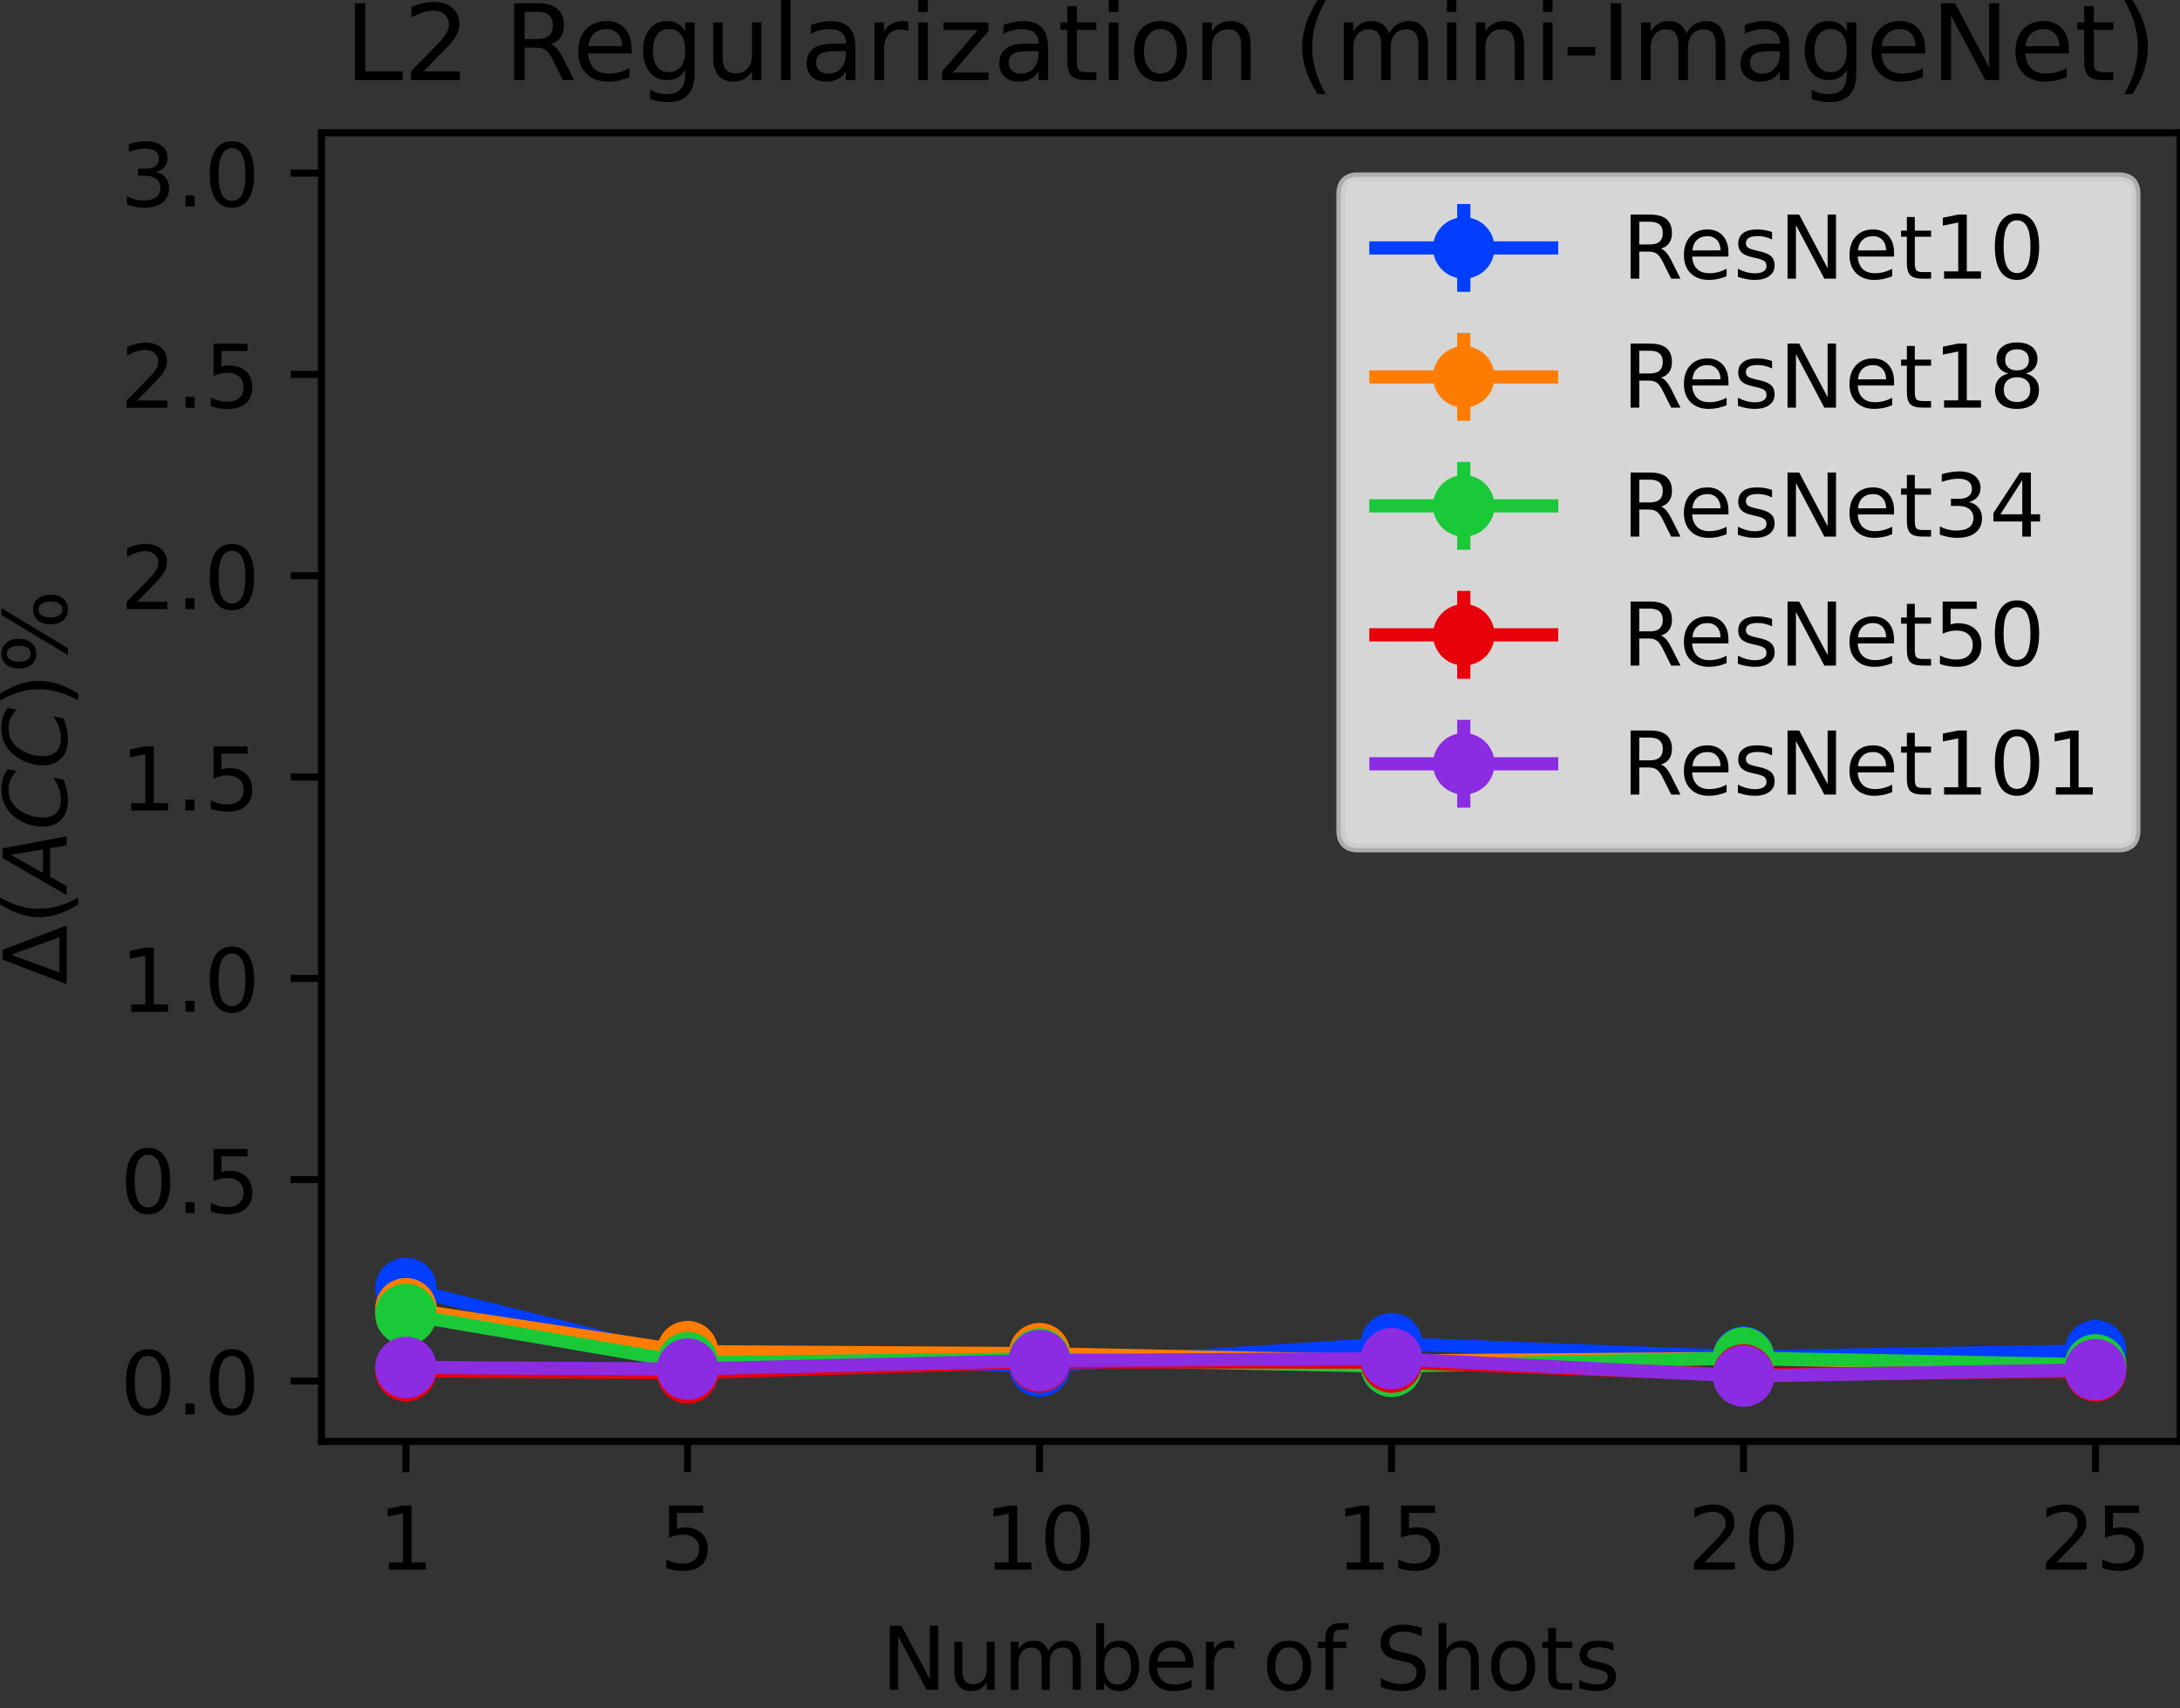 <?xml version="1.0" encoding="utf-8" standalone="no"?>
<!DOCTYPE svg PUBLIC "-//W3C//DTD SVG 1.1//EN"
  "http://www.w3.org/Graphics/SVG/1.1/DTD/svg11.dtd">
<!-- Created with matplotlib (https://matplotlib.org/) -->
<svg height="194.406pt" version="1.1" viewBox="0 0 248.075 194.406" width="248.075pt" xmlns="http://www.w3.org/2000/svg" xmlns:xlink="http://www.w3.org/1999/xlink">
 <rect x="0" y="0" width="248.075" height="194.406" fill="#333333" stroke="none"/>
 <defs>
  <style type="text/css">*{stroke-linecap:butt;stroke-linejoin:round;}</style>
 </defs>
 <g id="figure_1">
  <g id="patch_1">
   <path d="M -0 194.406 
L 248.075 194.406 
L 248.075 0 
L -0 0 
z
" style="fill:none;"/>
  </g>
  <g id="axes_1">
   <g id="patch_2">
    <path d="M 36.581 164.049 
L 248.075 164.049 
L 248.075 15.118 
L 36.581 15.118 
z
" style="fill:none;"/>
   </g>
   <g id="matplotlib.axis_1">
    <g id="xtick_1">
     <g id="line2d_1">
      <defs>
       <path d="M 0 0 
L 0 3.5 
" id="m496650fbb7" style="stroke:#000000;stroke-width:0.8;"/>
      </defs>
      <g>
       <use style="stroke:#000000;stroke-width:0.8;" x="46.195" xlink:href="#m496650fbb7" y="164.049"/>
      </g>
     </g>
     <g id="text_1">
      <!-- 1 -->
      <g transform="translate(43.013 178.648)scale(0.1 -0.1)">
       <defs>
        <path d="M 12.406 8.297 
L 28.516 8.297 
L 28.516 63.922 
L 10.984 60.406 
L 10.984 69.391 
L 28.422 72.906 
L 38.281 72.906 
L 38.281 8.297 
L 54.391 8.297 
L 54.391 0 
L 12.406 0 
z
" id="DejaVuSans-49"/>
       </defs>
       <use xlink:href="#DejaVuSans-49"/>
      </g>
     </g>
    </g>
    <g id="xtick_2">
     <g id="line2d_2">
      <g>
       <use style="stroke:#000000;stroke-width:0.8;" x="78.239" xlink:href="#m496650fbb7" y="164.049"/>
      </g>
     </g>
     <g id="text_2">
      <!-- 5 -->
      <g transform="translate(75.058 178.648)scale(0.1 -0.1)">
       <defs>
        <path d="M 10.797 72.906 
L 49.516 72.906 
L 49.516 64.594 
L 19.828 64.594 
L 19.828 46.734 
Q 21.969 47.469 24.109 47.828 
Q 26.266 48.188 28.422 48.188 
Q 40.625 48.188 47.75 41.5 
Q 54.891 34.812 54.891 23.391 
Q 54.891 11.625 47.562 5.094 
Q 40.234 -1.422 26.906 -1.422 
Q 22.312 -1.422 17.547 -0.641 
Q 12.797 0.141 7.719 1.703 
L 7.719 11.625 
Q 12.109 9.234 16.797 8.062 
Q 21.484 6.891 26.703 6.891 
Q 35.156 6.891 40.078 11.328 
Q 45.016 15.766 45.016 23.391 
Q 45.016 31 40.078 35.438 
Q 35.156 39.891 26.703 39.891 
Q 22.75 39.891 18.812 39.016 
Q 14.891 38.141 10.797 36.281 
z
" id="DejaVuSans-53"/>
       </defs>
       <use xlink:href="#DejaVuSans-53"/>
      </g>
     </g>
    </g>
    <g id="xtick_3">
     <g id="line2d_3">
      <g>
       <use style="stroke:#000000;stroke-width:0.8;" x="118.295" xlink:href="#m496650fbb7" y="164.049"/>
      </g>
     </g>
     <g id="text_3">
      <!-- 10 -->
      <g transform="translate(111.932 178.648)scale(0.1 -0.1)">
       <defs>
        <path d="M 31.781 66.406 
Q 24.172 66.406 20.328 58.906 
Q 16.5 51.422 16.5 36.375 
Q 16.5 21.391 20.328 13.891 
Q 24.172 6.391 31.781 6.391 
Q 39.453 6.391 43.281 13.891 
Q 47.125 21.391 47.125 36.375 
Q 47.125 51.422 43.281 58.906 
Q 39.453 66.406 31.781 66.406 
z
M 31.781 74.219 
Q 44.047 74.219 50.516 64.516 
Q 56.984 54.828 56.984 36.375 
Q 56.984 17.969 50.516 8.266 
Q 44.047 -1.422 31.781 -1.422 
Q 19.531 -1.422 13.062 8.266 
Q 6.594 17.969 6.594 36.375 
Q 6.594 54.828 13.062 64.516 
Q 19.531 74.219 31.781 74.219 
z
" id="DejaVuSans-48"/>
       </defs>
       <use xlink:href="#DejaVuSans-49"/>
       <use x="63.623" xlink:href="#DejaVuSans-48"/>
      </g>
     </g>
    </g>
    <g id="xtick_4">
     <g id="line2d_4">
      <g>
       <use style="stroke:#000000;stroke-width:0.8;" x="158.35" xlink:href="#m496650fbb7" y="164.049"/>
      </g>
     </g>
     <g id="text_4">
      <!-- 15 -->
      <g transform="translate(151.988 178.648)scale(0.1 -0.1)">
       <use xlink:href="#DejaVuSans-49"/>
       <use x="63.623" xlink:href="#DejaVuSans-53"/>
      </g>
     </g>
    </g>
    <g id="xtick_5">
     <g id="line2d_5">
      <g>
       <use style="stroke:#000000;stroke-width:0.8;" x="198.406" xlink:href="#m496650fbb7" y="164.049"/>
      </g>
     </g>
     <g id="text_5">
      <!-- 20 -->
      <g transform="translate(192.044 178.648)scale(0.1 -0.1)">
       <defs>
        <path d="M 19.188 8.297 
L 53.609 8.297 
L 53.609 0 
L 7.328 0 
L 7.328 8.297 
Q 12.938 14.109 22.625 23.891 
Q 32.328 33.688 34.812 36.531 
Q 39.547 41.844 41.422 45.531 
Q 43.312 49.219 43.312 52.781 
Q 43.312 58.594 39.234 62.25 
Q 35.156 65.922 28.609 65.922 
Q 23.969 65.922 18.812 64.312 
Q 13.672 62.703 7.812 59.422 
L 7.812 69.391 
Q 13.766 71.781 18.938 73 
Q 24.125 74.219 28.422 74.219 
Q 39.75 74.219 46.484 68.547 
Q 53.219 62.891 53.219 53.422 
Q 53.219 48.922 51.531 44.891 
Q 49.859 40.875 45.406 35.406 
Q 44.188 33.984 37.641 27.219 
Q 31.109 20.453 19.188 8.297 
z
" id="DejaVuSans-50"/>
       </defs>
       <use xlink:href="#DejaVuSans-50"/>
       <use x="63.623" xlink:href="#DejaVuSans-48"/>
      </g>
     </g>
    </g>
    <g id="xtick_6">
     <g id="line2d_6">
      <g>
       <use style="stroke:#000000;stroke-width:0.8;" x="238.462" xlink:href="#m496650fbb7" y="164.049"/>
      </g>
     </g>
     <g id="text_6">
      <!-- 25 -->
      <g transform="translate(232.099 178.648)scale(0.1 -0.1)">
       <use xlink:href="#DejaVuSans-50"/>
       <use x="63.623" xlink:href="#DejaVuSans-53"/>
      </g>
     </g>
    </g>
    <g id="text_7">
     <!-- Number of Shots -->
     <g transform="translate(100.277 192.326)scale(0.1 -0.1)">
      <defs>
       <path d="M 9.812 72.906 
L 23.094 72.906 
L 55.422 11.922 
L 55.422 72.906 
L 64.984 72.906 
L 64.984 0 
L 51.703 0 
L 19.391 60.984 
L 19.391 0 
L 9.812 0 
z
" id="DejaVuSans-78"/>
       <path d="M 8.5 21.578 
L 8.5 54.688 
L 17.484 54.688 
L 17.484 21.922 
Q 17.484 14.156 20.5 10.266 
Q 23.531 6.391 29.594 6.391 
Q 36.859 6.391 41.078 11.031 
Q 45.312 15.672 45.312 23.688 
L 45.312 54.688 
L 54.297 54.688 
L 54.297 0 
L 45.312 0 
L 45.312 8.406 
Q 42.047 3.422 37.719 1 
Q 33.406 -1.422 27.688 -1.422 
Q 18.266 -1.422 13.375 4.438 
Q 8.5 10.297 8.5 21.578 
z
M 31.109 56 
z
" id="DejaVuSans-117"/>
       <path d="M 52 44.188 
Q 55.375 50.25 60.062 53.125 
Q 64.75 56 71.094 56 
Q 79.641 56 84.281 50.016 
Q 88.922 44.047 88.922 33.016 
L 88.922 0 
L 79.891 0 
L 79.891 32.719 
Q 79.891 40.578 77.094 44.375 
Q 74.312 48.188 68.609 48.188 
Q 61.625 48.188 57.562 43.547 
Q 53.516 38.922 53.516 30.906 
L 53.516 0 
L 44.484 0 
L 44.484 32.719 
Q 44.484 40.625 41.703 44.406 
Q 38.922 48.188 33.109 48.188 
Q 26.219 48.188 22.156 43.531 
Q 18.109 38.875 18.109 30.906 
L 18.109 0 
L 9.078 0 
L 9.078 54.688 
L 18.109 54.688 
L 18.109 46.188 
Q 21.188 51.219 25.484 53.609 
Q 29.781 56 35.688 56 
Q 41.656 56 45.828 52.969 
Q 50 49.953 52 44.188 
z
" id="DejaVuSans-109"/>
       <path d="M 48.688 27.297 
Q 48.688 37.203 44.609 42.844 
Q 40.531 48.484 33.406 48.484 
Q 26.266 48.484 22.188 42.844 
Q 18.109 37.203 18.109 27.297 
Q 18.109 17.391 22.188 11.75 
Q 26.266 6.109 33.406 6.109 
Q 40.531 6.109 44.609 11.75 
Q 48.688 17.391 48.688 27.297 
z
M 18.109 46.391 
Q 20.953 51.266 25.266 53.625 
Q 29.594 56 35.594 56 
Q 45.562 56 51.781 48.094 
Q 58.016 40.188 58.016 27.297 
Q 58.016 14.406 51.781 6.484 
Q 45.562 -1.422 35.594 -1.422 
Q 29.594 -1.422 25.266 0.953 
Q 20.953 3.328 18.109 8.203 
L 18.109 0 
L 9.078 0 
L 9.078 75.984 
L 18.109 75.984 
z
" id="DejaVuSans-98"/>
       <path d="M 56.203 29.594 
L 56.203 25.203 
L 14.891 25.203 
Q 15.484 15.922 20.484 11.062 
Q 25.484 6.203 34.422 6.203 
Q 39.594 6.203 44.453 7.469 
Q 49.312 8.734 54.109 11.281 
L 54.109 2.781 
Q 49.266 0.734 44.188 -0.344 
Q 39.109 -1.422 33.891 -1.422 
Q 20.797 -1.422 13.156 6.188 
Q 5.516 13.812 5.516 26.812 
Q 5.516 40.234 12.766 48.109 
Q 20.016 56 32.328 56 
Q 43.359 56 49.781 48.891 
Q 56.203 41.797 56.203 29.594 
z
M 47.219 32.234 
Q 47.125 39.594 43.094 43.984 
Q 39.062 48.391 32.422 48.391 
Q 24.906 48.391 20.391 44.141 
Q 15.875 39.891 15.188 32.172 
z
" id="DejaVuSans-101"/>
       <path d="M 41.109 46.297 
Q 39.594 47.172 37.812 47.578 
Q 36.031 48 33.891 48 
Q 26.266 48 22.188 43.047 
Q 18.109 38.094 18.109 28.812 
L 18.109 0 
L 9.078 0 
L 9.078 54.688 
L 18.109 54.688 
L 18.109 46.188 
Q 20.953 51.172 25.484 53.578 
Q 30.031 56 36.531 56 
Q 37.453 56 38.578 55.875 
Q 39.703 55.766 41.062 55.516 
z
" id="DejaVuSans-114"/>
       <path id="DejaVuSans-32"/>
       <path d="M 30.609 48.391 
Q 23.391 48.391 19.188 42.75 
Q 14.984 37.109 14.984 27.297 
Q 14.984 17.484 19.156 11.844 
Q 23.344 6.203 30.609 6.203 
Q 37.797 6.203 41.984 11.859 
Q 46.188 17.531 46.188 27.297 
Q 46.188 37.016 41.984 42.703 
Q 37.797 48.391 30.609 48.391 
z
M 30.609 56 
Q 42.328 56 49.016 48.375 
Q 55.719 40.766 55.719 27.297 
Q 55.719 13.875 49.016 6.219 
Q 42.328 -1.422 30.609 -1.422 
Q 18.844 -1.422 12.172 6.219 
Q 5.516 13.875 5.516 27.297 
Q 5.516 40.766 12.172 48.375 
Q 18.844 56 30.609 56 
z
" id="DejaVuSans-111"/>
       <path d="M 37.109 75.984 
L 37.109 68.5 
L 28.516 68.5 
Q 23.688 68.5 21.797 66.547 
Q 19.922 64.594 19.922 59.516 
L 19.922 54.688 
L 34.719 54.688 
L 34.719 47.703 
L 19.922 47.703 
L 19.922 0 
L 10.891 0 
L 10.891 47.703 
L 2.297 47.703 
L 2.297 54.688 
L 10.891 54.688 
L 10.891 58.5 
Q 10.891 67.625 15.141 71.797 
Q 19.391 75.984 28.609 75.984 
z
" id="DejaVuSans-102"/>
       <path d="M 53.516 70.516 
L 53.516 60.891 
Q 47.906 63.578 42.922 64.891 
Q 37.938 66.219 33.297 66.219 
Q 25.25 66.219 20.875 63.094 
Q 16.5 59.969 16.5 54.203 
Q 16.5 49.359 19.406 46.891 
Q 22.312 44.438 30.422 42.922 
L 36.375 41.703 
Q 47.406 39.594 52.656 34.297 
Q 57.906 29 57.906 20.125 
Q 57.906 9.516 50.797 4.047 
Q 43.703 -1.422 29.984 -1.422 
Q 24.812 -1.422 18.969 -0.25 
Q 13.141 0.922 6.891 3.219 
L 6.891 13.375 
Q 12.891 10.016 18.656 8.297 
Q 24.422 6.594 29.984 6.594 
Q 38.422 6.594 43.016 9.906 
Q 47.609 13.234 47.609 19.391 
Q 47.609 24.75 44.312 27.781 
Q 41.016 30.812 33.5 32.328 
L 27.484 33.5 
Q 16.453 35.688 11.516 40.375 
Q 6.594 45.062 6.594 53.422 
Q 6.594 63.094 13.406 68.656 
Q 20.219 74.219 32.172 74.219 
Q 37.312 74.219 42.625 73.281 
Q 47.953 72.359 53.516 70.516 
z
" id="DejaVuSans-83"/>
       <path d="M 54.891 33.016 
L 54.891 0 
L 45.906 0 
L 45.906 32.719 
Q 45.906 40.484 42.875 44.328 
Q 39.844 48.188 33.797 48.188 
Q 26.516 48.188 22.312 43.547 
Q 18.109 38.922 18.109 30.906 
L 18.109 0 
L 9.078 0 
L 9.078 75.984 
L 18.109 75.984 
L 18.109 46.188 
Q 21.344 51.125 25.703 53.562 
Q 30.078 56 35.797 56 
Q 45.219 56 50.047 50.172 
Q 54.891 44.344 54.891 33.016 
z
" id="DejaVuSans-104"/>
       <path d="M 18.312 70.219 
L 18.312 54.688 
L 36.812 54.688 
L 36.812 47.703 
L 18.312 47.703 
L 18.312 18.016 
Q 18.312 11.328 20.141 9.422 
Q 21.969 7.516 27.594 7.516 
L 36.812 7.516 
L 36.812 0 
L 27.594 0 
Q 17.188 0 13.234 3.875 
Q 9.281 7.766 9.281 18.016 
L 9.281 47.703 
L 2.688 47.703 
L 2.688 54.688 
L 9.281 54.688 
L 9.281 70.219 
z
" id="DejaVuSans-116"/>
       <path d="M 44.281 53.078 
L 44.281 44.578 
Q 40.484 46.531 36.375 47.5 
Q 32.281 48.484 27.875 48.484 
Q 21.188 48.484 17.844 46.438 
Q 14.5 44.391 14.5 40.281 
Q 14.5 37.156 16.891 35.375 
Q 19.281 33.594 26.516 31.984 
L 29.594 31.297 
Q 39.156 29.25 43.188 25.516 
Q 47.219 21.781 47.219 15.094 
Q 47.219 7.469 41.188 3.016 
Q 35.156 -1.422 24.609 -1.422 
Q 20.219 -1.422 15.453 -0.562 
Q 10.688 0.297 5.422 2 
L 5.422 11.281 
Q 10.406 8.688 15.234 7.391 
Q 20.062 6.109 24.812 6.109 
Q 31.156 6.109 34.562 8.281 
Q 37.984 10.453 37.984 14.406 
Q 37.984 18.062 35.516 20.016 
Q 33.062 21.969 24.703 23.781 
L 21.578 24.516 
Q 13.234 26.266 9.516 29.906 
Q 5.812 33.547 5.812 39.891 
Q 5.812 47.609 11.281 51.797 
Q 16.75 56 26.812 56 
Q 31.781 56 36.172 55.266 
Q 40.578 54.547 44.281 53.078 
z
" id="DejaVuSans-115"/>
      </defs>
      <use xlink:href="#DejaVuSans-78"/>
      <use x="74.805" xlink:href="#DejaVuSans-117"/>
      <use x="138.184" xlink:href="#DejaVuSans-109"/>
      <use x="235.596" xlink:href="#DejaVuSans-98"/>
      <use x="299.072" xlink:href="#DejaVuSans-101"/>
      <use x="360.596" xlink:href="#DejaVuSans-114"/>
      <use x="401.709" xlink:href="#DejaVuSans-32"/>
      <use x="433.496" xlink:href="#DejaVuSans-111"/>
      <use x="494.678" xlink:href="#DejaVuSans-102"/>
      <use x="529.883" xlink:href="#DejaVuSans-32"/>
      <use x="561.67" xlink:href="#DejaVuSans-83"/>
      <use x="625.146" xlink:href="#DejaVuSans-104"/>
      <use x="688.525" xlink:href="#DejaVuSans-111"/>
      <use x="749.707" xlink:href="#DejaVuSans-116"/>
      <use x="788.916" xlink:href="#DejaVuSans-115"/>
     </g>
    </g>
   </g>
   <g id="matplotlib.axis_2">
    <g id="ytick_1">
     <g id="line2d_7">
      <defs>
       <path d="M 0 0 
L -3.5 0 
" id="m71ac12112e" style="stroke:#000000;stroke-width:0.8;"/>
      </defs>
      <g>
       <use style="stroke:#000000;stroke-width:0.8;" x="36.581" xlink:href="#m71ac12112e" y="157.176"/>
      </g>
     </g>
     <g id="text_8">
      <!-- 0.0 -->
      <g transform="translate(13.678 160.975)scale(0.1 -0.1)">
       <defs>
        <path d="M 10.688 12.406 
L 21 12.406 
L 21 0 
L 10.688 0 
z
" id="DejaVuSans-46"/>
       </defs>
       <use xlink:href="#DejaVuSans-48"/>
       <use x="63.623" xlink:href="#DejaVuSans-46"/>
       <use x="95.41" xlink:href="#DejaVuSans-48"/>
      </g>
     </g>
    </g>
    <g id="ytick_2">
     <g id="line2d_8">
      <g>
       <use style="stroke:#000000;stroke-width:0.8;" x="36.581" xlink:href="#m71ac12112e" y="134.263"/>
      </g>
     </g>
     <g id="text_9">
      <!-- 0.5 -->
      <g transform="translate(13.678 138.062)scale(0.1 -0.1)">
       <use xlink:href="#DejaVuSans-48"/>
       <use x="63.623" xlink:href="#DejaVuSans-46"/>
       <use x="95.41" xlink:href="#DejaVuSans-53"/>
      </g>
     </g>
    </g>
    <g id="ytick_3">
     <g id="line2d_9">
      <g>
       <use style="stroke:#000000;stroke-width:0.8;" x="36.581" xlink:href="#m71ac12112e" y="111.351"/>
      </g>
     </g>
     <g id="text_10">
      <!-- 1.0 -->
      <g transform="translate(13.678 115.15)scale(0.1 -0.1)">
       <use xlink:href="#DejaVuSans-49"/>
       <use x="63.623" xlink:href="#DejaVuSans-46"/>
       <use x="95.41" xlink:href="#DejaVuSans-48"/>
      </g>
     </g>
    </g>
    <g id="ytick_4">
     <g id="line2d_10">
      <g>
       <use style="stroke:#000000;stroke-width:0.8;" x="36.581" xlink:href="#m71ac12112e" y="88.438"/>
      </g>
     </g>
     <g id="text_11">
      <!-- 1.5 -->
      <g transform="translate(13.678 92.237)scale(0.1 -0.1)">
       <use xlink:href="#DejaVuSans-49"/>
       <use x="63.623" xlink:href="#DejaVuSans-46"/>
       <use x="95.41" xlink:href="#DejaVuSans-53"/>
      </g>
     </g>
    </g>
    <g id="ytick_5">
     <g id="line2d_11">
      <g>
       <use style="stroke:#000000;stroke-width:0.8;" x="36.581" xlink:href="#m71ac12112e" y="65.526"/>
      </g>
     </g>
     <g id="text_12">
      <!-- 2.0 -->
      <g transform="translate(13.678 69.325)scale(0.1 -0.1)">
       <use xlink:href="#DejaVuSans-50"/>
       <use x="63.623" xlink:href="#DejaVuSans-46"/>
       <use x="95.41" xlink:href="#DejaVuSans-48"/>
      </g>
     </g>
    </g>
    <g id="ytick_6">
     <g id="line2d_12">
      <g>
       <use style="stroke:#000000;stroke-width:0.8;" x="36.581" xlink:href="#m71ac12112e" y="42.613"/>
      </g>
     </g>
     <g id="text_13">
      <!-- 2.5 -->
      <g transform="translate(13.678 46.412)scale(0.1 -0.1)">
       <use xlink:href="#DejaVuSans-50"/>
       <use x="63.623" xlink:href="#DejaVuSans-46"/>
       <use x="95.41" xlink:href="#DejaVuSans-53"/>
      </g>
     </g>
    </g>
    <g id="ytick_7">
     <g id="line2d_13">
      <g>
       <use style="stroke:#000000;stroke-width:0.8;" x="36.581" xlink:href="#m71ac12112e" y="19.701"/>
      </g>
     </g>
     <g id="text_14">
      <!-- 3.0 -->
      <g transform="translate(13.678 23.5)scale(0.1 -0.1)">
       <defs>
        <path d="M 40.578 39.312 
Q 47.656 37.797 51.625 33 
Q 55.609 28.219 55.609 21.188 
Q 55.609 10.406 48.188 4.484 
Q 40.766 -1.422 27.094 -1.422 
Q 22.516 -1.422 17.656 -0.516 
Q 12.797 0.391 7.625 2.203 
L 7.625 11.719 
Q 11.719 9.328 16.594 8.109 
Q 21.484 6.891 26.812 6.891 
Q 36.078 6.891 40.938 10.547 
Q 45.797 14.203 45.797 21.188 
Q 45.797 27.641 41.281 31.266 
Q 36.766 34.906 28.719 34.906 
L 20.219 34.906 
L 20.219 43.016 
L 29.109 43.016 
Q 36.375 43.016 40.234 45.922 
Q 44.094 48.828 44.094 54.297 
Q 44.094 59.906 40.109 62.906 
Q 36.141 65.922 28.719 65.922 
Q 24.656 65.922 20.016 65.031 
Q 15.375 64.156 9.812 62.312 
L 9.812 71.094 
Q 15.438 72.656 20.344 73.438 
Q 25.25 74.219 29.594 74.219 
Q 40.828 74.219 47.359 69.109 
Q 53.906 64.016 53.906 55.328 
Q 53.906 49.266 50.438 45.094 
Q 46.969 40.922 40.578 39.312 
z
" id="DejaVuSans-51"/>
       </defs>
       <use xlink:href="#DejaVuSans-51"/>
       <use x="63.623" xlink:href="#DejaVuSans-46"/>
       <use x="95.41" xlink:href="#DejaVuSans-48"/>
      </g>
     </g>
    </g>
    <g id="text_15">
     <!-- $\Delta(ACC)$% -->
     <g transform="translate(7.598 112.084)rotate(-90)scale(0.1 -0.1)">
      <defs>
       <path d="M 34.188 63.188 
L 14.156 8.203 
L 54.25 8.203 
z
M 0.781 0 
L 28.609 72.906 
L 39.797 72.906 
L 67.578 0 
z
" id="DejaVuSans-916"/>
       <path d="M 31 75.875 
Q 24.469 64.656 21.281 53.656 
Q 18.109 42.672 18.109 31.391 
Q 18.109 20.125 21.312 9.062 
Q 24.516 -2 31 -13.188 
L 23.188 -13.188 
Q 15.875 -1.703 12.234 9.375 
Q 8.594 20.453 8.594 31.391 
Q 8.594 42.281 12.203 53.312 
Q 15.828 64.359 23.188 75.875 
z
" id="DejaVuSans-40"/>
       <path d="M 36.812 72.906 
L 48 72.906 
L 61.531 0 
L 51.219 0 
L 48.188 18.703 
L 15.375 18.703 
L 5.078 0 
L -5.328 0 
z
M 40.375 63.188 
L 19.922 26.906 
L 46.688 26.906 
z
" id="DejaVuSans-Oblique-65"/>
       <path d="M 69.484 67.281 
L 67.484 56.891 
Q 62.797 61.625 57.547 63.922 
Q 52.297 66.219 46.188 66.219 
Q 37.844 66.219 31.516 62.203 
Q 25.203 58.203 20.609 50 
Q 17.672 44.734 16.125 38.844 
Q 14.594 32.953 14.594 27 
Q 14.594 17.047 19.75 11.812 
Q 24.906 6.594 34.719 6.594 
Q 41.5 6.594 47.75 8.766 
Q 54 10.938 59.906 15.281 
L 57.625 3.609 
Q 51.812 1.125 45.875 -0.141 
Q 39.938 -1.422 33.984 -1.422 
Q 19.969 -1.422 12.078 6.188 
Q 4.203 13.812 4.203 27.391 
Q 4.203 36.078 7.203 44.469 
Q 10.203 52.875 15.828 59.812 
Q 21.781 67.188 29.422 70.703 
Q 37.062 74.219 47.219 74.219 
Q 53.469 74.219 59.062 72.484 
Q 64.656 70.75 69.484 67.281 
z
" id="DejaVuSans-Oblique-67"/>
       <path d="M 8.016 75.875 
L 15.828 75.875 
Q 23.141 64.359 26.781 53.312 
Q 30.422 42.281 30.422 31.391 
Q 30.422 20.453 26.781 9.375 
Q 23.141 -1.703 15.828 -13.188 
L 8.016 -13.188 
Q 14.5 -2 17.703 9.062 
Q 20.906 20.125 20.906 31.391 
Q 20.906 42.672 17.703 53.656 
Q 14.5 64.656 8.016 75.875 
z
" id="DejaVuSans-41"/>
       <path d="M 72.703 32.078 
Q 68.453 32.078 66.031 28.469 
Q 63.625 24.859 63.625 18.406 
Q 63.625 12.062 66.031 8.422 
Q 68.453 4.781 72.703 4.781 
Q 76.859 4.781 79.266 8.422 
Q 81.688 12.062 81.688 18.406 
Q 81.688 24.812 79.266 28.438 
Q 76.859 32.078 72.703 32.078 
z
M 72.703 38.281 
Q 80.422 38.281 84.953 32.906 
Q 89.5 27.547 89.5 18.406 
Q 89.5 9.281 84.938 3.922 
Q 80.375 -1.422 72.703 -1.422 
Q 64.891 -1.422 60.344 3.922 
Q 55.812 9.281 55.812 18.406 
Q 55.812 27.594 60.375 32.938 
Q 64.938 38.281 72.703 38.281 
z
M 22.312 68.016 
Q 18.109 68.016 15.688 64.375 
Q 13.281 60.75 13.281 54.391 
Q 13.281 47.953 15.672 44.328 
Q 18.062 40.719 22.312 40.719 
Q 26.562 40.719 28.969 44.328 
Q 31.391 47.953 31.391 54.391 
Q 31.391 60.688 28.953 64.344 
Q 26.516 68.016 22.312 68.016 
z
M 66.406 74.219 
L 74.219 74.219 
L 28.609 -1.422 
L 20.797 -1.422 
z
M 22.312 74.219 
Q 30.031 74.219 34.609 68.875 
Q 39.203 63.531 39.203 54.391 
Q 39.203 45.172 34.641 39.844 
Q 30.078 34.516 22.312 34.516 
Q 14.547 34.516 10.031 39.859 
Q 5.516 45.219 5.516 54.391 
Q 5.516 63.484 10.047 68.844 
Q 14.594 74.219 22.312 74.219 
z
" id="DejaVuSans-37"/>
      </defs>
      <use transform="translate(0 0.125)" xlink:href="#DejaVuSans-916"/>
      <use transform="translate(68.408 0.125)" xlink:href="#DejaVuSans-40"/>
      <use transform="translate(107.422 0.125)" xlink:href="#DejaVuSans-Oblique-65"/>
      <use transform="translate(175.83 0.125)" xlink:href="#DejaVuSans-Oblique-67"/>
      <use transform="translate(245.654 0.125)" xlink:href="#DejaVuSans-Oblique-67"/>
      <use transform="translate(315.479 0.125)" xlink:href="#DejaVuSans-41"/>
      <use transform="translate(354.492 0.125)" xlink:href="#DejaVuSans-37"/>
     </g>
    </g>
   </g>
   <g id="LineCollection_1">
    <path clip-path="url(#p5ac092c582)" d="M 46.195 148.394 
L 46.195 144.868 
" style="fill:none;stroke:#023eff;stroke-width:1.5;"/>
    <path clip-path="url(#p5ac092c582)" d="M 78.239 155.591 
L 78.239 153.595 
" style="fill:none;stroke:#023eff;stroke-width:1.5;"/>
    <path clip-path="url(#p5ac092c582)" d="M 118.295 157.508 
L 118.295 153.426 
" style="fill:none;stroke:#023eff;stroke-width:1.5;"/>
    <path clip-path="url(#p5ac092c582)" d="M 158.35 154.786 
L 158.35 151.059 
" style="fill:none;stroke:#023eff;stroke-width:1.5;"/>
    <path clip-path="url(#p5ac092c582)" d="M 198.406 156.085 
L 198.406 152.786 
" style="fill:none;stroke:#023eff;stroke-width:1.5;"/>
    <path clip-path="url(#p5ac092c582)" d="M 238.462 154.996 
L 238.462 152.472 
" style="fill:none;stroke:#023eff;stroke-width:1.5;"/>
   </g>
   <g id="LineCollection_2">
    <path clip-path="url(#p5ac092c582)" d="M 46.195 150.611 
L 46.195 147.291 
" style="fill:none;stroke:#ff7c00;stroke-width:1.5;"/>
    <path clip-path="url(#p5ac092c582)" d="M 78.239 155.205 
L 78.239 152.464 
" style="fill:none;stroke:#ff7c00;stroke-width:1.5;"/>
    <path clip-path="url(#p5ac092c582)" d="M 118.295 155.185 
L 118.295 152.951 
" style="fill:none;stroke:#ff7c00;stroke-width:1.5;"/>
    <path clip-path="url(#p5ac092c582)" d="M 158.35 155.791 
L 158.35 153.997 
" style="fill:none;stroke:#ff7c00;stroke-width:1.5;"/>
    <path clip-path="url(#p5ac092c582)" d="M 198.406 155.583 
L 198.406 153.613 
" style="fill:none;stroke:#ff7c00;stroke-width:1.5;"/>
    <path clip-path="url(#p5ac092c582)" d="M 238.462 156.621 
L 238.462 154.408 
" style="fill:none;stroke:#ff7c00;stroke-width:1.5;"/>
   </g>
   <g id="LineCollection_3">
    <path clip-path="url(#p5ac092c582)" d="M 46.195 151.426 
L 46.195 147.765 
" style="fill:none;stroke:#1ac938;stroke-width:1.5;"/>
    <path clip-path="url(#p5ac092c582)" d="M 78.239 156.356 
L 78.239 153.833 
" style="fill:none;stroke:#1ac938;stroke-width:1.5;"/>
    <path clip-path="url(#p5ac092c582)" d="M 118.295 155.75 
L 118.295 153.57 
" style="fill:none;stroke:#1ac938;stroke-width:1.5;"/>
    <path clip-path="url(#p5ac092c582)" d="M 158.35 156.326 
L 158.35 154.674 
" style="fill:none;stroke:#1ac938;stroke-width:1.5;"/>
    <path clip-path="url(#p5ac092c582)" d="M 198.406 155.51 
L 198.406 153.6 
" style="fill:none;stroke:#1ac938;stroke-width:1.5;"/>
    <path clip-path="url(#p5ac092c582)" d="M 238.462 155.993 
L 238.462 154.683 
" style="fill:none;stroke:#1ac938;stroke-width:1.5;"/>
   </g>
   <g id="LineCollection_4">
    <path clip-path="url(#p5ac092c582)" d="M 46.195 157.145 
L 46.195 154.857 
" style="fill:none;stroke:#e8000b;stroke-width:1.5;"/>
    <path clip-path="url(#p5ac092c582)" d="M 78.239 156.912 
L 78.239 155.577 
" style="fill:none;stroke:#e8000b;stroke-width:1.5;"/>
    <path clip-path="url(#p5ac092c582)" d="M 118.295 155.927 
L 118.295 154.09 
" style="fill:none;stroke:#e8000b;stroke-width:1.5;"/>
    <path clip-path="url(#p5ac092c582)" d="M 158.35 155.793 
L 158.35 154.252 
" style="fill:none;stroke:#e8000b;stroke-width:1.5;"/>
    <path clip-path="url(#p5ac092c582)" d="M 198.406 157.579 
L 198.406 155.388 
" style="fill:none;stroke:#e8000b;stroke-width:1.5;"/>
    <path clip-path="url(#p5ac092c582)" d="M 238.462 156.861 
L 238.462 155.199 
" style="fill:none;stroke:#e8000b;stroke-width:1.5;"/>
   </g>
   <g id="LineCollection_5">
    <path clip-path="url(#p5ac092c582)" d="M 46.195 156.789 
L 46.195 154.478 
" style="fill:none;stroke:#8b2be2;stroke-width:1.5;"/>
    <path clip-path="url(#p5ac092c582)" d="M 78.239 156.805 
L 78.239 154.835 
" style="fill:none;stroke:#8b2be2;stroke-width:1.5;"/>
    <path clip-path="url(#p5ac092c582)" d="M 118.295 155.791 
L 118.295 153.911 
" style="fill:none;stroke:#8b2be2;stroke-width:1.5;"/>
    <path clip-path="url(#p5ac092c582)" d="M 158.35 155.36 
L 158.35 153.912 
" style="fill:none;stroke:#8b2be2;stroke-width:1.5;"/>
    <path clip-path="url(#p5ac092c582)" d="M 198.406 157.674 
L 198.406 155.56 
" style="fill:none;stroke:#8b2be2;stroke-width:1.5;"/>
    <path clip-path="url(#p5ac092c582)" d="M 238.462 156.662 
L 238.462 155.112 
" style="fill:none;stroke:#8b2be2;stroke-width:1.5;"/>
   </g>
   <g id="line2d_14">
    <path clip-path="url(#p5ac092c582)" d="M 46.195 146.631 
L 78.239 154.593 
L 118.295 155.467 
L 158.35 152.922 
L 198.406 154.436 
L 238.462 153.734 
" style="fill:none;stroke:#023eff;stroke-linecap:square;stroke-width:1.5;"/>
    <defs>
     <path d="M 0 3 
C 0.796 3 1.559 2.684 2.121 2.121 
C 2.684 1.559 3 0.796 3 0 
C 3 -0.796 2.684 -1.559 2.121 -2.121 
C 1.559 -2.684 0.796 -3 0 -3 
C -0.796 -3 -1.559 -2.684 -2.121 -2.121 
C -2.684 -1.559 -3 -0.796 -3 0 
C -3 0.796 -2.684 1.559 -2.121 2.121 
C -1.559 2.684 -0.796 3 0 3 
z
" id="m24246d168b" style="stroke:#023eff;"/>
    </defs>
    <g clip-path="url(#p5ac092c582)">
     <use style="fill:#023eff;stroke:#023eff;" x="46.195" xlink:href="#m24246d168b" y="146.631"/>
     <use style="fill:#023eff;stroke:#023eff;" x="78.239" xlink:href="#m24246d168b" y="154.593"/>
     <use style="fill:#023eff;stroke:#023eff;" x="118.295" xlink:href="#m24246d168b" y="155.467"/>
     <use style="fill:#023eff;stroke:#023eff;" x="158.35" xlink:href="#m24246d168b" y="152.922"/>
     <use style="fill:#023eff;stroke:#023eff;" x="198.406" xlink:href="#m24246d168b" y="154.436"/>
     <use style="fill:#023eff;stroke:#023eff;" x="238.462" xlink:href="#m24246d168b" y="153.734"/>
    </g>
   </g>
   <g id="line2d_15">
    <path clip-path="url(#p5ac092c582)" d="M 46.195 148.951 
L 78.239 153.834 
L 118.295 154.068 
L 158.35 154.894 
L 198.406 154.598 
L 238.462 155.514 
" style="fill:none;stroke:#ff7c00;stroke-linecap:square;stroke-width:1.5;"/>
    <defs>
     <path d="M 0 3 
C 0.796 3 1.559 2.684 2.121 2.121 
C 2.684 1.559 3 0.796 3 0 
C 3 -0.796 2.684 -1.559 2.121 -2.121 
C 1.559 -2.684 0.796 -3 0 -3 
C -0.796 -3 -1.559 -2.684 -2.121 -2.121 
C -2.684 -1.559 -3 -0.796 -3 0 
C -3 0.796 -2.684 1.559 -2.121 2.121 
C -1.559 2.684 -0.796 3 0 3 
z
" id="m5d20538ba7" style="stroke:#ff7c00;"/>
    </defs>
    <g clip-path="url(#p5ac092c582)">
     <use style="fill:#ff7c00;stroke:#ff7c00;" x="46.195" xlink:href="#m5d20538ba7" y="148.951"/>
     <use style="fill:#ff7c00;stroke:#ff7c00;" x="78.239" xlink:href="#m5d20538ba7" y="153.834"/>
     <use style="fill:#ff7c00;stroke:#ff7c00;" x="118.295" xlink:href="#m5d20538ba7" y="154.068"/>
     <use style="fill:#ff7c00;stroke:#ff7c00;" x="158.35" xlink:href="#m5d20538ba7" y="154.894"/>
     <use style="fill:#ff7c00;stroke:#ff7c00;" x="198.406" xlink:href="#m5d20538ba7" y="154.598"/>
     <use style="fill:#ff7c00;stroke:#ff7c00;" x="238.462" xlink:href="#m5d20538ba7" y="155.514"/>
    </g>
   </g>
   <g id="line2d_16">
    <path clip-path="url(#p5ac092c582)" d="M 46.195 149.595 
L 78.239 155.094 
L 118.295 154.66 
L 158.35 155.5 
L 198.406 154.555 
L 238.462 155.338 
" style="fill:none;stroke:#1ac938;stroke-linecap:square;stroke-width:1.5;"/>
    <defs>
     <path d="M 0 3 
C 0.796 3 1.559 2.684 2.121 2.121 
C 2.684 1.559 3 0.796 3 0 
C 3 -0.796 2.684 -1.559 2.121 -2.121 
C 1.559 -2.684 0.796 -3 0 -3 
C -0.796 -3 -1.559 -2.684 -2.121 -2.121 
C -2.684 -1.559 -3 -0.796 -3 0 
C -3 0.796 -2.684 1.559 -2.121 2.121 
C -1.559 2.684 -0.796 3 0 3 
z
" id="mf50ec394d4" style="stroke:#1ac938;"/>
    </defs>
    <g clip-path="url(#p5ac092c582)">
     <use style="fill:#1ac938;stroke:#1ac938;" x="46.195" xlink:href="#mf50ec394d4" y="149.595"/>
     <use style="fill:#1ac938;stroke:#1ac938;" x="78.239" xlink:href="#mf50ec394d4" y="155.094"/>
     <use style="fill:#1ac938;stroke:#1ac938;" x="118.295" xlink:href="#mf50ec394d4" y="154.66"/>
     <use style="fill:#1ac938;stroke:#1ac938;" x="158.35" xlink:href="#mf50ec394d4" y="155.5"/>
     <use style="fill:#1ac938;stroke:#1ac938;" x="198.406" xlink:href="#mf50ec394d4" y="154.555"/>
     <use style="fill:#1ac938;stroke:#1ac938;" x="238.462" xlink:href="#mf50ec394d4" y="155.338"/>
    </g>
   </g>
   <g id="line2d_17">
    <path clip-path="url(#p5ac092c582)" d="M 46.195 156.001 
L 78.239 156.245 
L 118.295 155.008 
L 158.35 155.023 
L 198.406 156.483 
L 238.462 156.03 
" style="fill:none;stroke:#e8000b;stroke-linecap:square;stroke-width:1.5;"/>
    <defs>
     <path d="M 0 3 
C 0.796 3 1.559 2.684 2.121 2.121 
C 2.684 1.559 3 0.796 3 0 
C 3 -0.796 2.684 -1.559 2.121 -2.121 
C 1.559 -2.684 0.796 -3 0 -3 
C -0.796 -3 -1.559 -2.684 -2.121 -2.121 
C -2.684 -1.559 -3 -0.796 -3 0 
C -3 0.796 -2.684 1.559 -2.121 2.121 
C -1.559 2.684 -0.796 3 0 3 
z
" id="m597241519c" style="stroke:#e8000b;"/>
    </defs>
    <g clip-path="url(#p5ac092c582)">
     <use style="fill:#e8000b;stroke:#e8000b;" x="46.195" xlink:href="#m597241519c" y="156.001"/>
     <use style="fill:#e8000b;stroke:#e8000b;" x="78.239" xlink:href="#m597241519c" y="156.245"/>
     <use style="fill:#e8000b;stroke:#e8000b;" x="118.295" xlink:href="#m597241519c" y="155.008"/>
     <use style="fill:#e8000b;stroke:#e8000b;" x="158.35" xlink:href="#m597241519c" y="155.023"/>
     <use style="fill:#e8000b;stroke:#e8000b;" x="198.406" xlink:href="#m597241519c" y="156.483"/>
     <use style="fill:#e8000b;stroke:#e8000b;" x="238.462" xlink:href="#m597241519c" y="156.03"/>
    </g>
   </g>
   <g id="line2d_18">
    <path clip-path="url(#p5ac092c582)" d="M 46.195 155.634 
L 78.239 155.82 
L 118.295 154.851 
L 158.35 154.636 
L 198.406 156.617 
L 238.462 155.887 
" style="fill:none;stroke:#8b2be2;stroke-linecap:square;stroke-width:1.5;"/>
    <defs>
     <path d="M 0 3 
C 0.796 3 1.559 2.684 2.121 2.121 
C 2.684 1.559 3 0.796 3 0 
C 3 -0.796 2.684 -1.559 2.121 -2.121 
C 1.559 -2.684 0.796 -3 0 -3 
C -0.796 -3 -1.559 -2.684 -2.121 -2.121 
C -2.684 -1.559 -3 -0.796 -3 0 
C -3 0.796 -2.684 1.559 -2.121 2.121 
C -1.559 2.684 -0.796 3 0 3 
z
" id="m98dbb772ed" style="stroke:#8b2be2;"/>
    </defs>
    <g clip-path="url(#p5ac092c582)">
     <use style="fill:#8b2be2;stroke:#8b2be2;" x="46.195" xlink:href="#m98dbb772ed" y="155.634"/>
     <use style="fill:#8b2be2;stroke:#8b2be2;" x="78.239" xlink:href="#m98dbb772ed" y="155.82"/>
     <use style="fill:#8b2be2;stroke:#8b2be2;" x="118.295" xlink:href="#m98dbb772ed" y="154.851"/>
     <use style="fill:#8b2be2;stroke:#8b2be2;" x="158.35" xlink:href="#m98dbb772ed" y="154.636"/>
     <use style="fill:#8b2be2;stroke:#8b2be2;" x="198.406" xlink:href="#m98dbb772ed" y="156.617"/>
     <use style="fill:#8b2be2;stroke:#8b2be2;" x="238.462" xlink:href="#m98dbb772ed" y="155.887"/>
    </g>
   </g>
   <g id="patch_3">
    <path d="M 36.581 164.049 
L 36.581 15.118 
" style="fill:none;stroke:#000000;stroke-linecap:square;stroke-linejoin:miter;stroke-width:0.8;"/>
   </g>
   <g id="patch_4">
    <path d="M 248.075 164.049 
L 248.075 15.118 
" style="fill:none;stroke:#000000;stroke-linecap:square;stroke-linejoin:miter;stroke-width:0.8;"/>
   </g>
   <g id="patch_5">
    <path d="M 36.581 164.049 
L 248.075 164.049 
" style="fill:none;stroke:#000000;stroke-linecap:square;stroke-linejoin:miter;stroke-width:0.8;"/>
   </g>
   <g id="patch_6">
    <path d="M 36.581 15.118 
L 248.075 15.118 
" style="fill:none;stroke:#000000;stroke-linecap:square;stroke-linejoin:miter;stroke-width:0.8;"/>
   </g>
   <g id="text_16">
    <!-- L2 Regularization (mini-ImageNet) -->
    <g transform="translate(39.203 9.118)scale(0.12 -0.12)">
     <defs>
      <path d="M 9.812 72.906 
L 19.672 72.906 
L 19.672 8.297 
L 55.172 8.297 
L 55.172 0 
L 9.812 0 
z
" id="DejaVuSans-76"/>
      <path d="M 44.391 34.188 
Q 47.562 33.109 50.562 29.594 
Q 53.562 26.078 56.594 19.922 
L 66.609 0 
L 56 0 
L 46.688 18.703 
Q 43.062 26.031 39.672 28.422 
Q 36.281 30.812 30.422 30.812 
L 19.672 30.812 
L 19.672 0 
L 9.812 0 
L 9.812 72.906 
L 32.078 72.906 
Q 44.578 72.906 50.734 67.672 
Q 56.891 62.453 56.891 51.906 
Q 56.891 45.016 53.688 40.469 
Q 50.484 35.938 44.391 34.188 
z
M 19.672 64.797 
L 19.672 38.922 
L 32.078 38.922 
Q 39.203 38.922 42.844 42.219 
Q 46.484 45.516 46.484 51.906 
Q 46.484 58.297 42.844 61.547 
Q 39.203 64.797 32.078 64.797 
z
" id="DejaVuSans-82"/>
      <path d="M 45.406 27.984 
Q 45.406 37.75 41.375 43.109 
Q 37.359 48.484 30.078 48.484 
Q 22.859 48.484 18.828 43.109 
Q 14.797 37.75 14.797 27.984 
Q 14.797 18.266 18.828 12.891 
Q 22.859 7.516 30.078 7.516 
Q 37.359 7.516 41.375 12.891 
Q 45.406 18.266 45.406 27.984 
z
M 54.391 6.781 
Q 54.391 -7.172 48.188 -13.984 
Q 42 -20.797 29.203 -20.797 
Q 24.469 -20.797 20.266 -20.094 
Q 16.062 -19.391 12.109 -17.922 
L 12.109 -9.188 
Q 16.062 -11.328 19.922 -12.344 
Q 23.781 -13.375 27.781 -13.375 
Q 36.625 -13.375 41.016 -8.766 
Q 45.406 -4.156 45.406 5.172 
L 45.406 9.625 
Q 42.625 4.781 38.281 2.391 
Q 33.938 0 27.875 0 
Q 17.828 0 11.672 7.656 
Q 5.516 15.328 5.516 27.984 
Q 5.516 40.672 11.672 48.328 
Q 17.828 56 27.875 56 
Q 33.938 56 38.281 53.609 
Q 42.625 51.219 45.406 46.391 
L 45.406 54.688 
L 54.391 54.688 
z
" id="DejaVuSans-103"/>
      <path d="M 9.422 75.984 
L 18.406 75.984 
L 18.406 0 
L 9.422 0 
z
" id="DejaVuSans-108"/>
      <path d="M 34.281 27.484 
Q 23.391 27.484 19.188 25 
Q 14.984 22.516 14.984 16.5 
Q 14.984 11.719 18.141 8.906 
Q 21.297 6.109 26.703 6.109 
Q 34.188 6.109 38.703 11.406 
Q 43.219 16.703 43.219 25.484 
L 43.219 27.484 
z
M 52.203 31.203 
L 52.203 0 
L 43.219 0 
L 43.219 8.297 
Q 40.141 3.328 35.547 0.953 
Q 30.953 -1.422 24.312 -1.422 
Q 15.922 -1.422 10.953 3.297 
Q 6 8.016 6 15.922 
Q 6 25.141 12.172 29.828 
Q 18.359 34.516 30.609 34.516 
L 43.219 34.516 
L 43.219 35.406 
Q 43.219 41.609 39.141 45 
Q 35.062 48.391 27.688 48.391 
Q 23 48.391 18.547 47.266 
Q 14.109 46.141 10.016 43.891 
L 10.016 52.203 
Q 14.938 54.109 19.578 55.047 
Q 24.219 56 28.609 56 
Q 40.484 56 46.344 49.844 
Q 52.203 43.703 52.203 31.203 
z
" id="DejaVuSans-97"/>
      <path d="M 9.422 54.688 
L 18.406 54.688 
L 18.406 0 
L 9.422 0 
z
M 9.422 75.984 
L 18.406 75.984 
L 18.406 64.594 
L 9.422 64.594 
z
" id="DejaVuSans-105"/>
      <path d="M 5.516 54.688 
L 48.188 54.688 
L 48.188 46.484 
L 14.406 7.172 
L 48.188 7.172 
L 48.188 0 
L 4.297 0 
L 4.297 8.203 
L 38.094 47.516 
L 5.516 47.516 
z
" id="DejaVuSans-122"/>
      <path d="M 54.891 33.016 
L 54.891 0 
L 45.906 0 
L 45.906 32.719 
Q 45.906 40.484 42.875 44.328 
Q 39.844 48.188 33.797 48.188 
Q 26.516 48.188 22.312 43.547 
Q 18.109 38.922 18.109 30.906 
L 18.109 0 
L 9.078 0 
L 9.078 54.688 
L 18.109 54.688 
L 18.109 46.188 
Q 21.344 51.125 25.703 53.562 
Q 30.078 56 35.797 56 
Q 45.219 56 50.047 50.172 
Q 54.891 44.344 54.891 33.016 
z
" id="DejaVuSans-110"/>
      <path d="M 4.891 31.391 
L 31.203 31.391 
L 31.203 23.391 
L 4.891 23.391 
z
" id="DejaVuSans-45"/>
      <path d="M 9.812 72.906 
L 19.672 72.906 
L 19.672 0 
L 9.812 0 
z
" id="DejaVuSans-73"/>
     </defs>
     <use xlink:href="#DejaVuSans-76"/>
     <use x="55.713" xlink:href="#DejaVuSans-50"/>
     <use x="119.336" xlink:href="#DejaVuSans-32"/>
     <use x="151.123" xlink:href="#DejaVuSans-82"/>
     <use x="216.105" xlink:href="#DejaVuSans-101"/>
     <use x="277.629" xlink:href="#DejaVuSans-103"/>
     <use x="341.105" xlink:href="#DejaVuSans-117"/>
     <use x="404.484" xlink:href="#DejaVuSans-108"/>
     <use x="432.268" xlink:href="#DejaVuSans-97"/>
     <use x="493.547" xlink:href="#DejaVuSans-114"/>
     <use x="534.66" xlink:href="#DejaVuSans-105"/>
     <use x="562.443" xlink:href="#DejaVuSans-122"/>
     <use x="614.934" xlink:href="#DejaVuSans-97"/>
     <use x="676.213" xlink:href="#DejaVuSans-116"/>
     <use x="715.422" xlink:href="#DejaVuSans-105"/>
     <use x="743.205" xlink:href="#DejaVuSans-111"/>
     <use x="804.387" xlink:href="#DejaVuSans-110"/>
     <use x="867.766" xlink:href="#DejaVuSans-32"/>
     <use x="899.553" xlink:href="#DejaVuSans-40"/>
     <use x="938.566" xlink:href="#DejaVuSans-109"/>
     <use x="1035.979" xlink:href="#DejaVuSans-105"/>
     <use x="1063.762" xlink:href="#DejaVuSans-110"/>
     <use x="1127.141" xlink:href="#DejaVuSans-105"/>
     <use x="1154.924" xlink:href="#DejaVuSans-45"/>
     <use x="1191.008" xlink:href="#DejaVuSans-73"/>
     <use x="1220.5" xlink:href="#DejaVuSans-109"/>
     <use x="1317.912" xlink:href="#DejaVuSans-97"/>
     <use x="1379.191" xlink:href="#DejaVuSans-103"/>
     <use x="1442.668" xlink:href="#DejaVuSans-101"/>
     <use x="1504.191" xlink:href="#DejaVuSans-78"/>
     <use x="1578.996" xlink:href="#DejaVuSans-101"/>
     <use x="1640.52" xlink:href="#DejaVuSans-116"/>
     <use x="1679.729" xlink:href="#DejaVuSans-41"/>
    </g>
   </g>
   <g id="legend_1">
    <g id="patch_7">
     <path d="M 154.572 96.509 
L 241.075 96.509 
Q 243.075 96.509 243.075 94.509 
L 243.075 22.118 
Q 243.075 20.118 241.075 20.118 
L 154.572 20.118 
Q 152.572 20.118 152.572 22.118 
L 152.572 94.509 
Q 152.572 96.509 154.572 96.509 
z
" style="fill:#ffffff;opacity:0.8;stroke:#cccccc;stroke-linejoin:miter;"/>
    </g>
    <g id="LineCollection_6">
     <path d="M 166.572 33.217 
L 166.572 23.217 
" style="fill:none;stroke:#023eff;stroke-width:1.5;"/>
    </g>
    <g id="line2d_19">
     <path d="M 156.572 28.217 
L 176.572 28.217 
" style="fill:none;stroke:#023eff;stroke-linecap:square;stroke-width:1.5;"/>
    </g>
    <g id="line2d_20">
     <g>
      <use style="fill:#023eff;stroke:#023eff;" x="166.572" xlink:href="#m24246d168b" y="28.217"/>
     </g>
    </g>
    <g id="text_17">
     <!-- ResNet10 -->
     <g transform="translate(184.572 31.717)scale(0.1 -0.1)">
      <use xlink:href="#DejaVuSans-82"/>
      <use x="64.982" xlink:href="#DejaVuSans-101"/>
      <use x="126.506" xlink:href="#DejaVuSans-115"/>
      <use x="178.605" xlink:href="#DejaVuSans-78"/>
      <use x="253.41" xlink:href="#DejaVuSans-101"/>
      <use x="314.934" xlink:href="#DejaVuSans-116"/>
      <use x="354.143" xlink:href="#DejaVuSans-49"/>
      <use x="417.766" xlink:href="#DejaVuSans-48"/>
     </g>
    </g>
    <g id="LineCollection_7">
     <path d="M 166.572 47.895 
L 166.572 37.895 
" style="fill:none;stroke:#ff7c00;stroke-width:1.5;"/>
    </g>
    <g id="line2d_21">
     <path d="M 156.572 42.895 
L 176.572 42.895 
" style="fill:none;stroke:#ff7c00;stroke-linecap:square;stroke-width:1.5;"/>
    </g>
    <g id="line2d_22">
     <g>
      <use style="fill:#ff7c00;stroke:#ff7c00;" x="166.572" xlink:href="#m5d20538ba7" y="42.895"/>
     </g>
    </g>
    <g id="text_18">
     <!-- ResNet18 -->
     <g transform="translate(184.572 46.395)scale(0.1 -0.1)">
      <defs>
       <path d="M 31.781 34.625 
Q 24.75 34.625 20.719 30.859 
Q 16.703 27.094 16.703 20.516 
Q 16.703 13.922 20.719 10.156 
Q 24.75 6.391 31.781 6.391 
Q 38.812 6.391 42.859 10.172 
Q 46.922 13.969 46.922 20.516 
Q 46.922 27.094 42.891 30.859 
Q 38.875 34.625 31.781 34.625 
z
M 21.922 38.812 
Q 15.578 40.375 12.031 44.719 
Q 8.5 49.078 8.5 55.328 
Q 8.5 64.062 14.719 69.141 
Q 20.953 74.219 31.781 74.219 
Q 42.672 74.219 48.875 69.141 
Q 55.078 64.062 55.078 55.328 
Q 55.078 49.078 51.531 44.719 
Q 48 40.375 41.703 38.812 
Q 48.828 37.156 52.797 32.312 
Q 56.781 27.484 56.781 20.516 
Q 56.781 9.906 50.312 4.234 
Q 43.844 -1.422 31.781 -1.422 
Q 19.734 -1.422 13.25 4.234 
Q 6.781 9.906 6.781 20.516 
Q 6.781 27.484 10.781 32.312 
Q 14.797 37.156 21.922 38.812 
z
M 18.312 54.391 
Q 18.312 48.734 21.844 45.562 
Q 25.391 42.391 31.781 42.391 
Q 38.141 42.391 41.719 45.562 
Q 45.312 48.734 45.312 54.391 
Q 45.312 60.062 41.719 63.234 
Q 38.141 66.406 31.781 66.406 
Q 25.391 66.406 21.844 63.234 
Q 18.312 60.062 18.312 54.391 
z
" id="DejaVuSans-56"/>
      </defs>
      <use xlink:href="#DejaVuSans-82"/>
      <use x="64.982" xlink:href="#DejaVuSans-101"/>
      <use x="126.506" xlink:href="#DejaVuSans-115"/>
      <use x="178.605" xlink:href="#DejaVuSans-78"/>
      <use x="253.41" xlink:href="#DejaVuSans-101"/>
      <use x="314.934" xlink:href="#DejaVuSans-116"/>
      <use x="354.143" xlink:href="#DejaVuSans-49"/>
      <use x="417.766" xlink:href="#DejaVuSans-56"/>
     </g>
    </g>
    <g id="LineCollection_8">
     <path d="M 166.572 62.573 
L 166.572 52.573 
" style="fill:none;stroke:#1ac938;stroke-width:1.5;"/>
    </g>
    <g id="line2d_23">
     <path d="M 156.572 57.573 
L 176.572 57.573 
" style="fill:none;stroke:#1ac938;stroke-linecap:square;stroke-width:1.5;"/>
    </g>
    <g id="line2d_24">
     <g>
      <use style="fill:#1ac938;stroke:#1ac938;" x="166.572" xlink:href="#mf50ec394d4" y="57.573"/>
     </g>
    </g>
    <g id="text_19">
     <!-- ResNet34 -->
     <g transform="translate(184.572 61.073)scale(0.1 -0.1)">
      <defs>
       <path d="M 37.797 64.312 
L 12.891 25.391 
L 37.797 25.391 
z
M 35.203 72.906 
L 47.609 72.906 
L 47.609 25.391 
L 58.016 25.391 
L 58.016 17.188 
L 47.609 17.188 
L 47.609 0 
L 37.797 0 
L 37.797 17.188 
L 4.891 17.188 
L 4.891 26.703 
z
" id="DejaVuSans-52"/>
      </defs>
      <use xlink:href="#DejaVuSans-82"/>
      <use x="64.982" xlink:href="#DejaVuSans-101"/>
      <use x="126.506" xlink:href="#DejaVuSans-115"/>
      <use x="178.605" xlink:href="#DejaVuSans-78"/>
      <use x="253.41" xlink:href="#DejaVuSans-101"/>
      <use x="314.934" xlink:href="#DejaVuSans-116"/>
      <use x="354.143" xlink:href="#DejaVuSans-51"/>
      <use x="417.766" xlink:href="#DejaVuSans-52"/>
     </g>
    </g>
    <g id="LineCollection_9">
     <path d="M 166.572 77.251 
L 166.572 67.251 
" style="fill:none;stroke:#e8000b;stroke-width:1.5;"/>
    </g>
    <g id="line2d_25">
     <path d="M 156.572 72.251 
L 176.572 72.251 
" style="fill:none;stroke:#e8000b;stroke-linecap:square;stroke-width:1.5;"/>
    </g>
    <g id="line2d_26">
     <g>
      <use style="fill:#e8000b;stroke:#e8000b;" x="166.572" xlink:href="#m597241519c" y="72.251"/>
     </g>
    </g>
    <g id="text_20">
     <!-- ResNet50 -->
     <g transform="translate(184.572 75.751)scale(0.1 -0.1)">
      <use xlink:href="#DejaVuSans-82"/>
      <use x="64.982" xlink:href="#DejaVuSans-101"/>
      <use x="126.506" xlink:href="#DejaVuSans-115"/>
      <use x="178.605" xlink:href="#DejaVuSans-78"/>
      <use x="253.41" xlink:href="#DejaVuSans-101"/>
      <use x="314.934" xlink:href="#DejaVuSans-116"/>
      <use x="354.143" xlink:href="#DejaVuSans-53"/>
      <use x="417.766" xlink:href="#DejaVuSans-48"/>
     </g>
    </g>
    <g id="LineCollection_10">
     <path d="M 166.572 91.929 
L 166.572 81.929 
" style="fill:none;stroke:#8b2be2;stroke-width:1.5;"/>
    </g>
    <g id="line2d_27">
     <path d="M 156.572 86.929 
L 176.572 86.929 
" style="fill:none;stroke:#8b2be2;stroke-linecap:square;stroke-width:1.5;"/>
    </g>
    <g id="line2d_28">
     <g>
      <use style="fill:#8b2be2;stroke:#8b2be2;" x="166.572" xlink:href="#m98dbb772ed" y="86.929"/>
     </g>
    </g>
    <g id="text_21">
     <!-- ResNet101 -->
     <g transform="translate(184.572 90.429)scale(0.1 -0.1)">
      <use xlink:href="#DejaVuSans-82"/>
      <use x="64.982" xlink:href="#DejaVuSans-101"/>
      <use x="126.506" xlink:href="#DejaVuSans-115"/>
      <use x="178.605" xlink:href="#DejaVuSans-78"/>
      <use x="253.41" xlink:href="#DejaVuSans-101"/>
      <use x="314.934" xlink:href="#DejaVuSans-116"/>
      <use x="354.143" xlink:href="#DejaVuSans-49"/>
      <use x="417.766" xlink:href="#DejaVuSans-48"/>
      <use x="481.389" xlink:href="#DejaVuSans-49"/>
     </g>
    </g>
   </g>
  </g>
 </g>
 <defs>
  <clipPath id="p5ac092c582">
   <rect height="148.931" width="211.494" x="36.581" y="15.118"/>
  </clipPath>
 </defs>
</svg>
